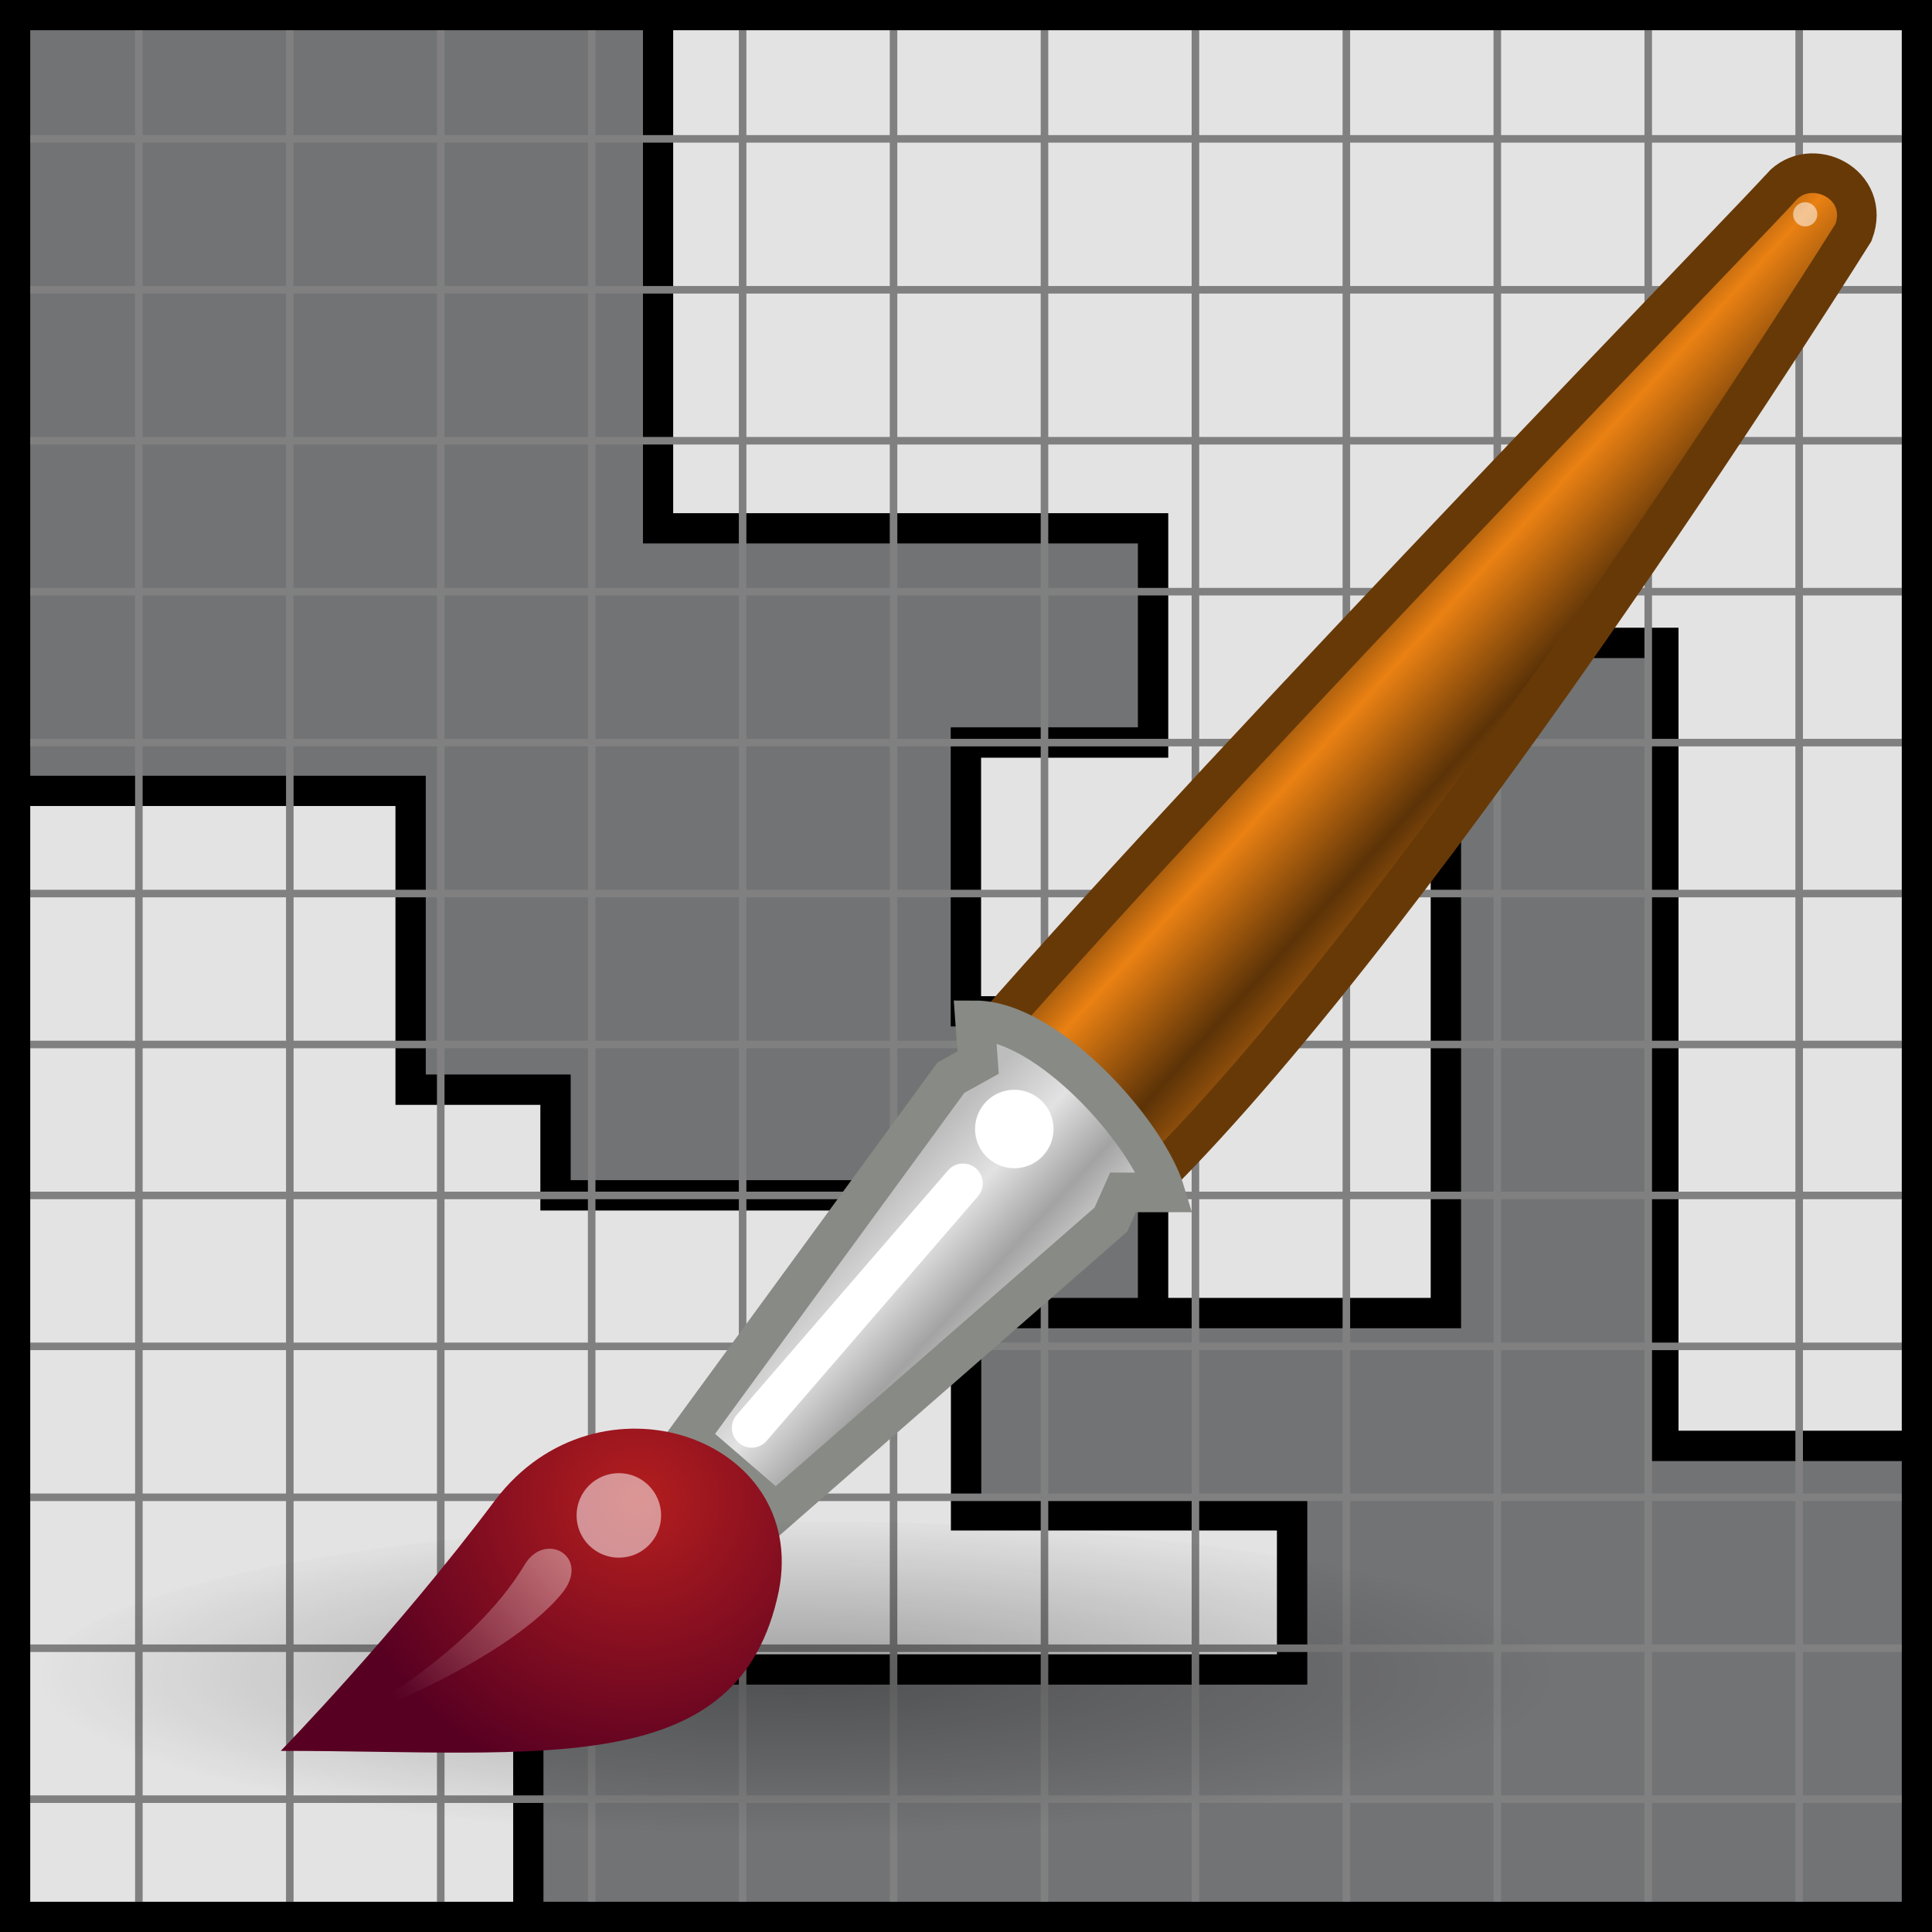 <?xml version="1.0" encoding="utf-8"?>
<!-- Generator: Adobe Illustrator 26.2.1, SVG Export Plug-In . SVG Version: 6.00 Build 0)  -->
<svg version="1.1" xmlns="http://www.w3.org/2000/svg" xmlns:xlink="http://www.w3.org/1999/xlink" x="0px" y="0px" viewBox="0 0 64 64" style="enable-background:new 0 0 64 64;" xml:space="preserve">
    <rect x="0" y="0" width="64" height="64" fill="#333333" stroke="none"/>
    <style type="text/css">
	.st0{fill:#727375;stroke:#000000;stroke-miterlimit:10;}
	.st1{fill:#E4E3E3;stroke:#000000;stroke-miterlimit:10;}
	.st2{fill:none;stroke:#808080;stroke-width:0.25;}
	.st3{fill:none;stroke:#000000;stroke-miterlimit:10;}
	
		.st4{fill:url(#path6937_00000070822779014724891000000014498735489865564589_);stroke:#673907;stroke-width:1.312;stroke-linecap:round;}
	
		.st5{fill:url(#path6935_00000026881172324749552030000011419979059139494307_);stroke:#888A85;stroke-width:1.312;stroke-linecap:round;}
	.st6{opacity:0.3;fill:url(#path6973_00000022538367690524166220000016585179620011059076_);enable-background:new    ;}
	.st7{fill:url(#path6933_00000013877695901272371860000001762181282629247360_);}
	.st8{opacity:0.528;fill:#FFFFFF;enable-background:new    ;}
	.st9{fill:#FFFFFF;}
	.st10{fill:none;stroke:#FFFFFF;stroke-width:1.312;stroke-linecap:round;stroke-linejoin:round;}
	.st11{opacity:0.428;fill:url(#path1571_00000013166493231617546360000006432218073723865270_);enable-background:new    ;}
	.st12{opacity:0.533;fill:#FFFFFF;enable-background:new    ;}
</style>
    <g id="Layer_1">

        <g id="SVGRoot" xmlns:cc="http://creativecommons.org/ns#" xmlns:dc="http://purl.org/dc/elements/1.1/" xmlns:rdf="http://www.w3.org/1999/02/22-rdf-syntax-ns#" xmlns:svg="http://www.w3.org/2000/svg">
            <polygon class="st0" points="32,24.6 32,33.5 38.2,33.5 38.2,43.5 32,43.5 32,39.6 18.4,39.6 18.4,36.1 13.6,36.1 13.6,26.2 
			0.5,26.2 0.5,0.5 21.8,0.5 21.8,17.5 38.2,17.5 38.2,24.6 		" />
            <polygon class="st1" points="63.5,0.5 63.5,47.9 55.1,47.9 55.1,21.3 47.9,21.3 47.9,43.5 38.2,43.5 38.2,33.5 32,33.5 32,24.6 
			38.2,24.6 38.2,17.5 21.8,17.5 21.8,0.5 		" />
            <polygon class="st0" points="63.5,47.9 63.5,63.5 17.5,63.5 17.5,55.3 42.8,55.3 42.8,50.2 32,50.2 32,43.5 47.9,43.5 47.9,21.3 
			55.1,21.3 55.1,47.9 		" />
            <polygon class="st1" points="42.8,50.2 42.8,55.3 17.5,55.3 17.5,63.5 0.5,63.5 0.5,26.2 13.6,26.2 13.6,36.1 18.4,36.1 
			18.4,39.6 32,39.6 32,50.2 		" />
        </g>
        <g id="Layer_2_00000021819362428007406210000004885294823421886864_">
            <g id="g2324">
                <path id="path1979" class="st2" d="M0,4.6h64" />
                <path id="path1981" class="st2" d="M0,9.6h64" />
                <path id="path1983" class="st2" d="M0,14.6h64" />
                <path id="path1985" class="st2" d="M0,19.6h64" />
                <path id="path1987" class="st2" d="M0,24.6h64" />
                <path id="path1989" class="st2" d="M0,29.6h64" />
                <path id="path1991" class="st2" d="M0,34.6h64" />
                <path id="path1993" class="st2" d="M0,39.6h64" />
                <path id="path1995" class="st2" d="M0,44.6h64" />
                <path id="path1997" class="st2" d="M0,49.6h64" />
                <path id="path1999" class="st2" d="M0,54.6h64l0,0" />
                <path id="path2001" class="st2" d="M0,59.6h64" />
                <path id="path1979-7" class="st2" d="M59.6,0v64" />
                <path id="path1981-6" class="st2" d="M54.6,0v64" />
                <path id="path1983-2" class="st2" d="M49.6,0v64" />
                <path id="path1985-7" class="st2" d="M44.6,0v64" />
                <path id="path1987-0" class="st2" d="M39.6,0v64" />
                <path id="path1989-3" class="st2" d="M34.6,0v64" />
                <path id="path1991-9" class="st2" d="M29.6,0v64" />
                <path id="path1993-9" class="st2" d="M24.6,0v64" />
                <path id="path1995-9" class="st2" d="M19.6,0v64" />
                <path id="path1997-1" class="st2" d="M14.6,0v64" />
                <path id="path1999-7" class="st2" d="M9.6,0v64l0,0" />
                <path id="path2001-2" class="st2" d="M4.6,0v64" />
            </g>
            <rect x="0.5" y="0.5" class="st3" width="63" height="63" />
        </g>
    </g>
    <g id="brush">
        <g>

            <linearGradient id="path6937_00000107547438363634850170000000136531636070682801_" gradientUnits="userSpaceOnUse" x1="-186.881" y1="173.565" x2="-181.503" y2="168.69" gradientTransform="matrix(1.312 0 0 -1.312 290.921 246.871)">
                <stop offset="0" style="stop-color:#6E3D09" />
                <stop offset="0.242" style="stop-color:#EA8113" />
                <stop offset="0.621" style="stop-color:#5C3307" />
                <stop offset="1" style="stop-color:#E07C12" />
            </linearGradient>

            <path id="path6937" style="fill:url(#path6937_00000107547438363634850170000000136531636070682801_);stroke:#673907;stroke-width:1.312;stroke-linecap:round;" d="
			M32.8,34.2l5.3,5c9.4-9.3,23.3-31.5,23.3-31.5c0.6-1.6-1.4-2.6-2.4-1.5C59.1,6.2,41.1,24.7,32.8,34.2L32.8,34.2z" />

            <linearGradient id="path6935_00000117653700849045930530000005044367251823767728_" gradientUnits="userSpaceOnUse" x1="-200.221" y1="157.257" x2="-196.507" y2="153.819" gradientTransform="matrix(1.312 0 0 -1.312 290.921 246.871)">
                <stop offset="0" style="stop-color:#BDBDBD" />
                <stop offset="0.333" style="stop-color:#E2E2E2" />
                <stop offset="0.667" style="stop-color:#A3A3A3" />
                <stop offset="1" style="stop-color:#DDDDDD" />
            </linearGradient>

            <path id="path6935" style="fill:url(#path6935_00000117653700849045930530000005044367251823767728_);stroke:#888A85;stroke-width:1.312;stroke-linecap:round;" d="
			M22.8,47.6l2.9,2.5l11.1-9.7l0.4-0.9l1.4,0c-0.6-2-3.9-5.7-6.3-5.7l0.1,1.4l-0.9,0.5L22.8,47.6z" />

            <radialGradient id="path6973_00000166656113756906569230000001262475845268859048_" cx="-372.214" cy="-838.895" r="14.407" gradientTransform="matrix(1.756 0 0 -0.37 680.093 -254.887)" gradientUnits="userSpaceOnUse">
                <stop offset="0" style="stop-color:#000000" />
                <stop offset="1" style="stop-color:#000000;stop-opacity:0" />
            </radialGradient>

            <ellipse id="path6973" style="opacity:0.3;fill:url(#path6973_00000166656113756906569230000001262475845268859048_);enable-background:new    ;" cx="26.6" cy="55.7" rx="25.3" ry="5.3"></ellipse>

            <radialGradient id="path6933_00000101798106770726162650000018096957810132477088_" cx="-201.111" cy="138.908" r="7.579" gradientTransform="matrix(1.305 0 0 -1.272 283.54 226.394)" gradientUnits="userSpaceOnUse">
                <stop offset="0" style="stop-color:#B41E1E" />
                <stop offset="1" style="stop-color:#580022" />
            </radialGradient>

            <path id="path6933" style="fill:url(#path6933_00000101798106770726162650000018096957810132477088_);" d="
			M9.3,58c8.7,0,15.2,1,16.5-5.3c1-5.1-6-7.5-9.4-3C13.1,54.1,9.3,58,9.3,58L9.3,58z" />
            <circle id="path6971" class="st8" cx="20.5" cy="50.2" r="1.4"></circle>
            <circle id="path6983" class="st9" cx="33.6" cy="37.4" r="1.3"></circle>
            <path id="path6985" class="st10" d="M31.9,39.2l-7,8.1" />

            <linearGradient id="path1571_00000047743738739557794850000006218383954321941890_" gradientUnits="userSpaceOnUse" x1="-84.984" y1="82.209" x2="-90.468" y2="77.679" gradientTransform="matrix(1.118 0 0 -1.118 114.244 143.143)">
                <stop offset="0" style="stop-color:#FFFFFF" />
                <stop offset="1" style="stop-color:#FFFFFF;stop-opacity:0" />
            </linearGradient>

            <path id="path1571" style="opacity:0.428;fill:url(#path1571_00000047743738739557794850000006218383954321941890_);enable-background:new    ;" d="
			M11.1,57.2c0,0,4.4-2.2,6.3-5.4c0.7-1.1,2.2-0.2,1.2,1C16.6,55.2,11.1,57.2,11.1,57.2z" />
            <circle id="path2454" class="st12" cx="59.8" cy="7.1" r="0.4"></circle>
        </g>
    </g>
</svg>